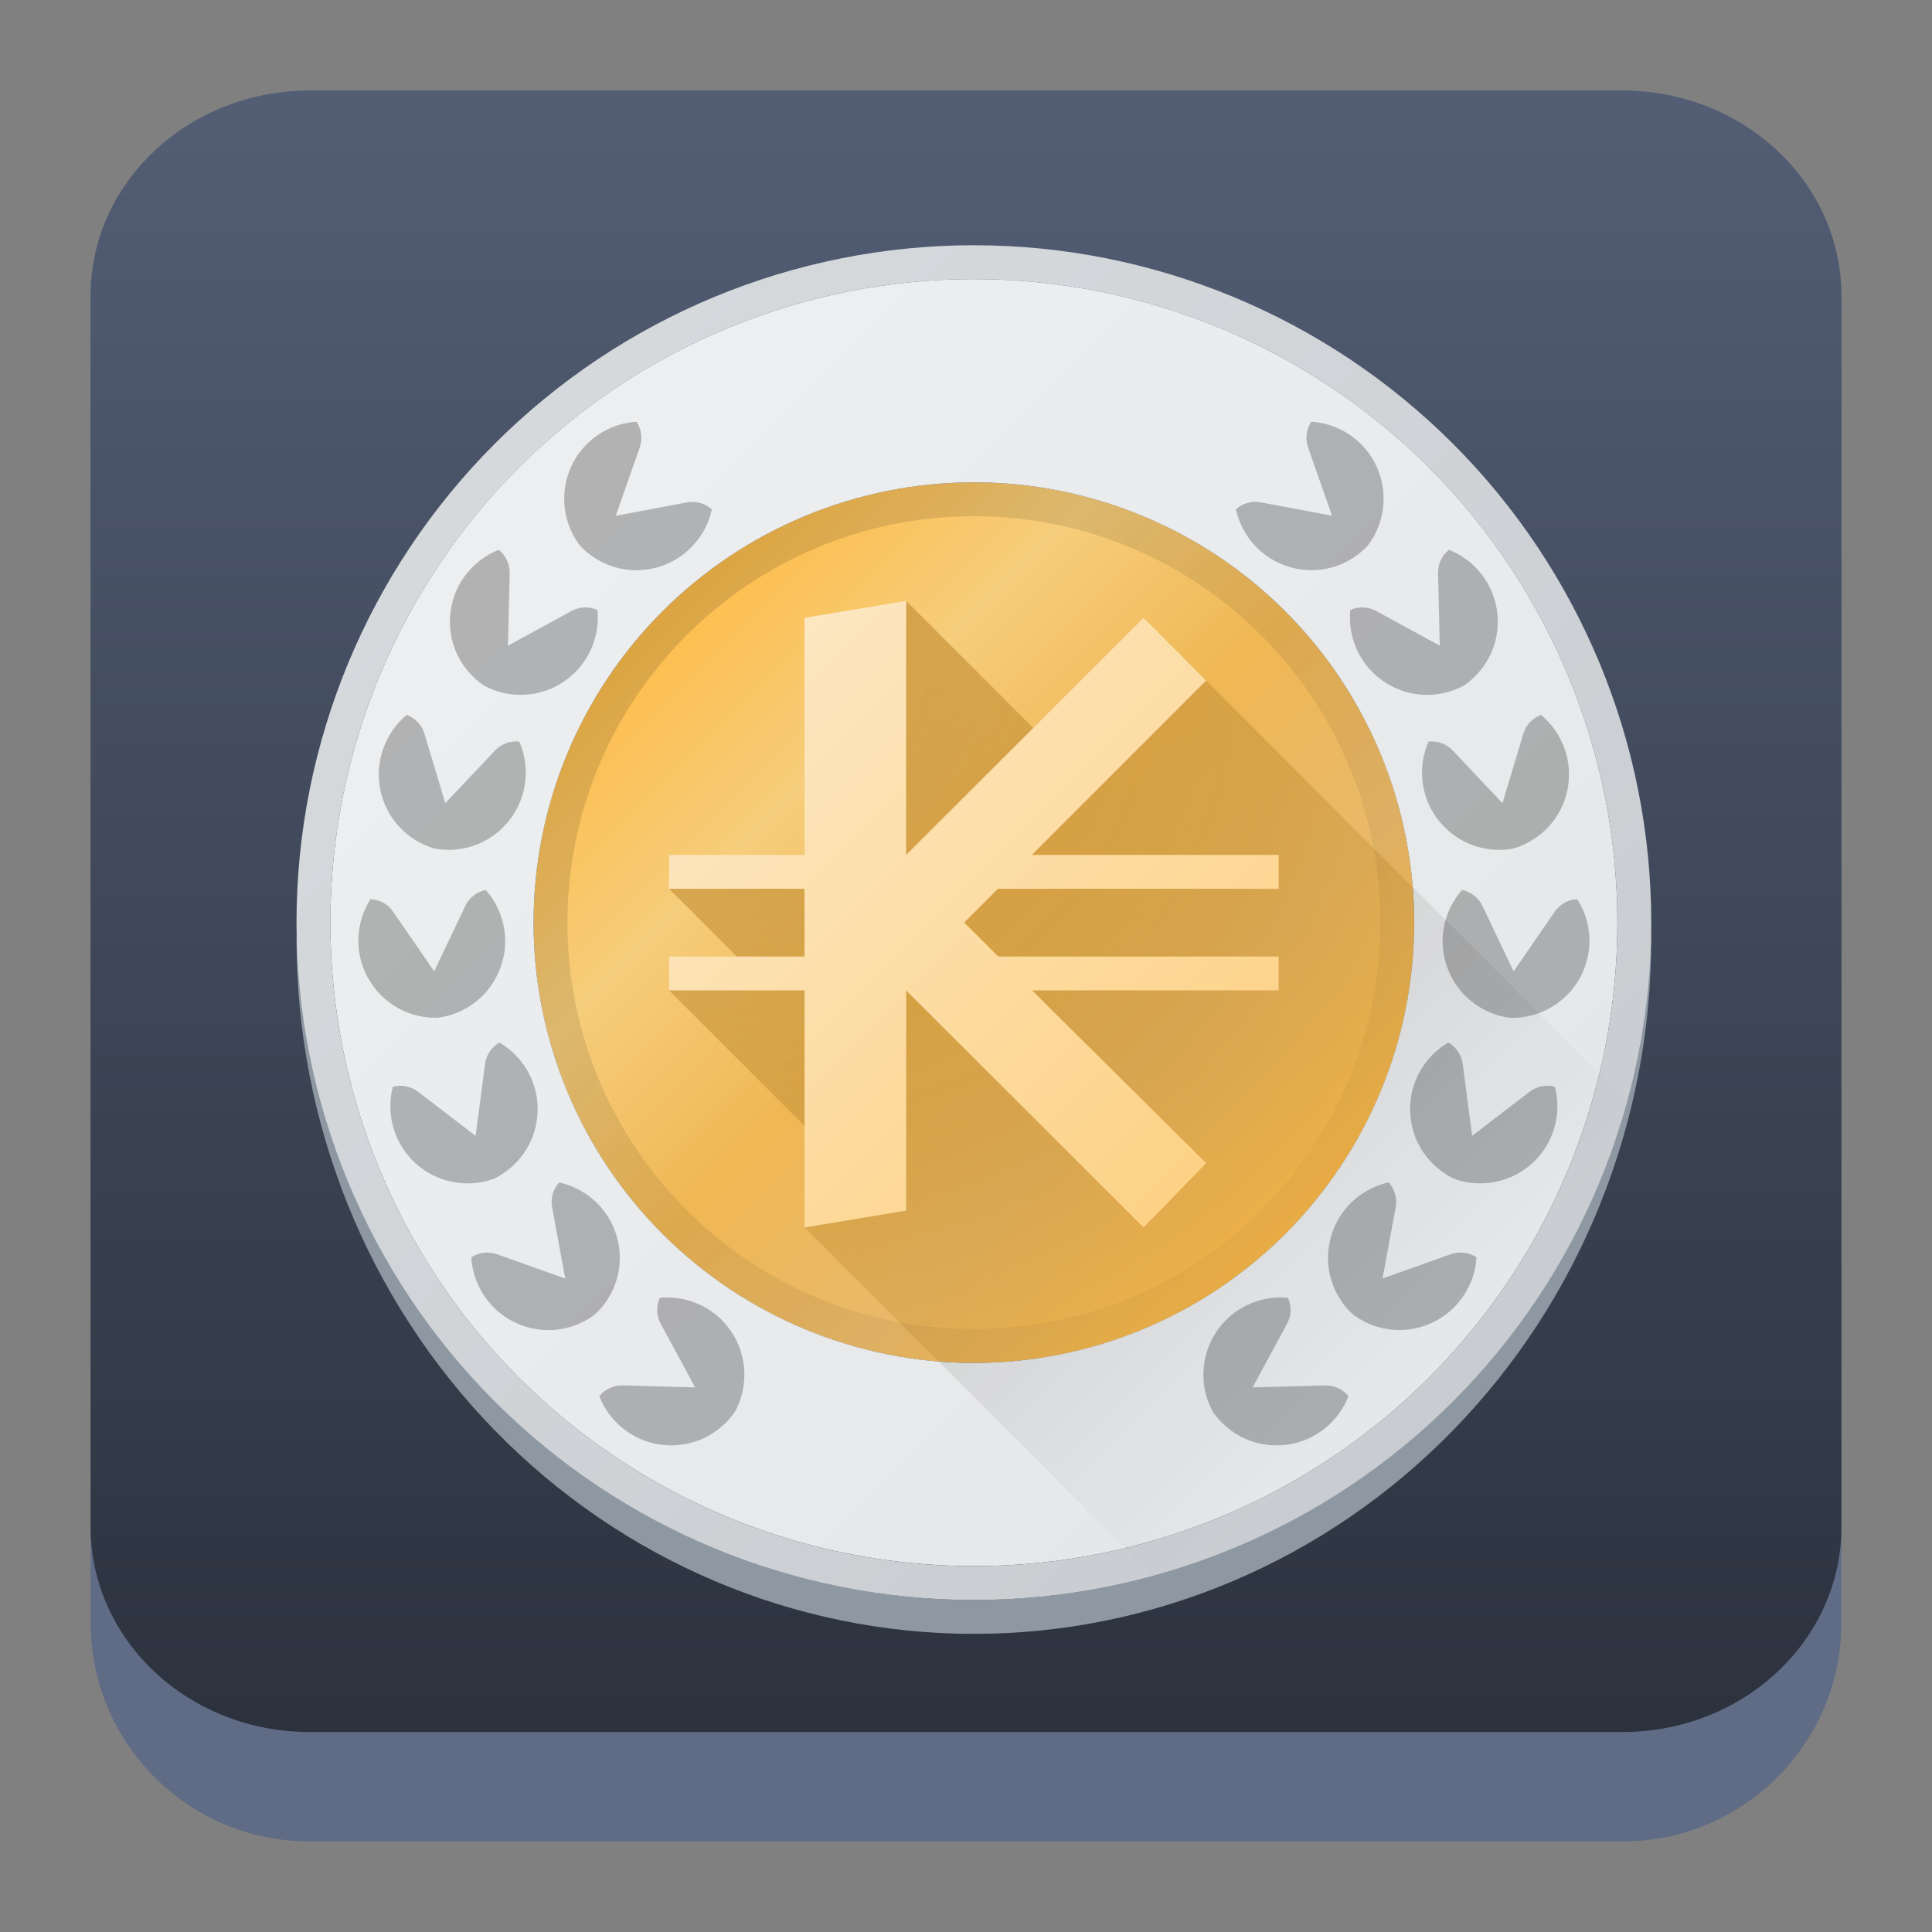 <?xml version="1.0" encoding="UTF-8" standalone="no"?>
<svg
   width="64"
   height="64"
   version="1.1"
   id="svg23117"
   sodipodi:docname="kmymoney.svg"
   inkscape:version="1.2.1 (9c6d41e410, 2022-07-14)"
   xmlns:inkscape="http://www.inkscape.org/namespaces/inkscape"
   xmlns:sodipodi="http://sodipodi.sourceforge.net/DTD/sodipodi-0.dtd"
   xmlns:xlink="http://www.w3.org/1999/xlink"
   xmlns="http://www.w3.org/2000/svg"
   xmlns:svg="http://www.w3.org/2000/svg">
  <rect width="100%" height="100%" fill="#808080" stroke="none"/>
  <sodipodi:namedview
     id="namedview23119"
     pagecolor="#ffffff"
     bordercolor="#666666"
     borderopacity="1.0"
     inkscape:showpageshadow="2"
     inkscape:pageopacity="0.0"
     inkscape:pagecheckerboard="0"
     inkscape:deskcolor="#d1d1d1"
     showgrid="true"
     inkscape:zoom="4.9166667"
     inkscape:cx="16.169491"
     inkscape:cy="24.508474"
     inkscape:window-width="1920"
     inkscape:window-height="1002"
     inkscape:window-x="0"
     inkscape:window-y="0"
     inkscape:window-maximized="1"
     inkscape:current-layer="svg23117">
    <inkscape:grid
       type="xygrid"
       id="grid1124" />
  </sodipodi:namedview>
  <defs
     id="defs23105">
    <linearGradient
       id="a"
       y1="547.634"
       y2="499.679"
       x2="388.865"
       gradientUnits="userSpaceOnUse"
       gradientTransform="translate(-453.044,-539.815)"
       x1="428.816">
      <stop
         stop-color="#2a2c2f"
         id="stop23090" />
      <stop
         offset="1"
         stop-color="#536161"
         id="stop23092" />
    </linearGradient>
    <linearGradient
       id="b"
       y1="44"
       y2="12"
       x2="14"
       gradientUnits="userSpaceOnUse"
       x1="36"
       gradientTransform="translate(-68.474,-40.015)">
      <stop
         stop-color="#536161"
         style="stop-color:#bfc9c9;stop-opacity:1"
         id="stop23095" />
      <stop
         offset="1"
         stop-color="#f4f5f5"
         style="stop-color:#fbfbfb;stop-opacity:1"
         id="stop23097" />
    </linearGradient>
    <linearGradient
       id="c"
       y1="527.014"
       x1="406.501"
       y2="539.825"
       x2="419.974"
       gradientUnits="userSpaceOnUse"
       gradientTransform="translate(-453.044,-539.815)">
      <stop
         stop-color="#292c2f"
         id="stop23100" />
      <stop
         offset="1"
         stop-opacity="0"
         id="stop23102" />
    </linearGradient>
    <linearGradient
       inkscape:collect="always"
       xlink:href="#linearGradient22063"
       id="linearGradient22065"
       x1="-14"
       y1="6"
       x2="-14"
       y2="-10"
       gradientUnits="userSpaceOnUse"
       gradientTransform="matrix(3.625,0,0,3.625,82.75,39.25)" />
    <linearGradient
       inkscape:collect="always"
       id="linearGradient22063">
      <stop
         style="stop-color:#292f3a;stop-opacity:1;"
         offset="0"
         id="stop22059" />
      <stop
         style="stop-color:#535e75;stop-opacity:1;"
         offset="1"
         id="stop22061" />
    </linearGradient>
    <linearGradient
       gradientTransform="matrix(1.418,0,0,1.418,-0.973,0.333)"
       id="b-3"
       y1="23.775"
       x1="22.54"
       y2="35.804"
       x2="35.771"
       gradientUnits="userSpaceOnUse">
      <stop
         stop-color="#292c2f"
         id="stop12" />
      <stop
         offset="1"
         stop-color="#292c2f"
         stop-opacity="0"
         id="stop14" />
    </linearGradient>
    <linearGradient
       xlink:href="#linearGradient4564"
       id="linearGradient4570"
       x1="18.653"
       y1="20.191"
       x2="7.432"
       y2="8.525"
       gradientUnits="userSpaceOnUse"
       gradientTransform="matrix(1,0,0,1.158,8,3.145)" />
    <linearGradient
       id="linearGradient4564">
      <stop
         style="stop-color:#ffa92d;stop-opacity:1;"
         offset="0"
         id="stop4566" />
      <stop
         style="stop-color:#ffc169;stop-opacity:1"
         offset="1"
         id="stop4568" />
    </linearGradient>
    <linearGradient
       xlink:href="#linearGradient4574"
       id="linearGradient4580"
       x1="28.615"
       y1="21.502"
       x2="39.94"
       y2="10.118"
       gradientUnits="userSpaceOnUse"
       gradientTransform="matrix(1,0,0,1.158,8,3.145)" />
    <linearGradient
       id="linearGradient4574">
      <stop
         style="stop-color:#bf4231;stop-opacity:1;"
         offset="0"
         id="stop4576" />
      <stop
         style="stop-color:#f58273;stop-opacity:1"
         offset="1"
         id="stop4578" />
    </linearGradient>
    <linearGradient
       xlink:href="#linearGradient4590"
       id="linearGradient4596"
       x1="33.241"
       y1="30.191"
       x2="40.393"
       y2="37.416"
       gradientUnits="userSpaceOnUse"
       gradientTransform="matrix(1,0,0,1.158,8,3.145)" />
    <linearGradient
       id="linearGradient4590">
      <stop
         id="stop4594"
         offset="0"
         style="stop-color:#54d883;stop-opacity:1" />
      <stop
         id="stop4592"
         offset="1"
         style="stop-color:#3bb566;stop-opacity:1;" />
    </linearGradient>
    <linearGradient
       xlink:href="#linearGradient4582"
       id="linearGradient4588"
       x1="19.831"
       y1="26.561"
       x2="9.69"
       y2="37.881"
       gradientUnits="userSpaceOnUse"
       gradientTransform="matrix(1,0,0,1.158,8,3.145)" />
    <linearGradient
       id="linearGradient4582">
      <stop
         id="stop4586"
         offset="0"
         style="stop-color:#7cbcec;stop-opacity:1" />
      <stop
         id="stop4584"
         offset="1"
         style="stop-color:#3b85b5;stop-opacity:1;" />
    </linearGradient>
    <linearGradient
       xlink:href="#linearGradient4626"
       id="linearGradient4632"
       x1="23.693"
       y1="21.277"
       x2="34.937"
       y2="32.522"
       gradientUnits="userSpaceOnUse"
       gradientTransform="matrix(1.1,0,0,1.1,5.6,4.535)" />
    <linearGradient
       id="linearGradient4626">
      <stop
         style="stop-color:#000000;stop-opacity:1;"
         offset="0"
         id="stop4628" />
      <stop
         style="stop-color:#000000;stop-opacity:0;"
         offset="1"
         id="stop4630" />
    </linearGradient>
    <linearGradient
       xlink:href="#linearGradient4598"
       id="linearGradient4604"
       x1="27.197"
       y1="33.475"
       x2="21.366"
       y2="14.901"
       gradientUnits="userSpaceOnUse"
       gradientTransform="matrix(1.1,0,0,1.32,5.6,-0.745)" />
    <linearGradient
       id="linearGradient4598">
      <stop
         style="stop-color:#172525;stop-opacity:1;"
         offset="0"
         id="stop4600" />
      <stop
         style="stop-color:#334545;stop-opacity:1"
         offset="1"
         id="stop4602" />
    </linearGradient>
    <linearGradient
       xlink:href="#linearGradient4656"
       id="linearGradient4662"
       x1="19.025"
       y1="15.232"
       x2="29.946"
       y2="31.765"
       gradientUnits="userSpaceOnUse"
       gradientTransform="matrix(1.1,0,0,1.1,6.7,4.535)" />
    <linearGradient
       id="linearGradient4656">
      <stop
         style="stop-color:#ffffff;stop-opacity:1;"
         offset="0"
         id="stop4658" />
      <stop
         style="stop-color:#536161;stop-opacity:1"
         offset="1"
         id="stop4660" />
    </linearGradient>
    <linearGradient
       id="linearGradient6568"
       x1="27"
       x2="27"
       y1="50"
       y2="54"
       gradientTransform="translate(-88.228,-33.961)"
       gradientUnits="userSpaceOnUse">
      <stop
         stop-color="#51595b"
         offset="0"
         id="stop191" />
      <stop
         stop-color="#777c81"
         offset="1"
         id="stop193" />
    </linearGradient>
    <linearGradient
       id="linearGradient14245"
       x1="111.561"
       x2="123.561"
       y1="45.061"
       y2="57.061"
       gradientTransform="matrix(1.99,0,0,1.99,-207.349,-47.53)"
       gradientUnits="userSpaceOnUse"
       xlink:href="#linearGradient4626" />
    <linearGradient
       id="linearGradient14247"
       x1="125.439"
       x2="133.561"
       y1="35"
       y2="35"
       gradientTransform="matrix(1.99,0,0,1.99,-227.246,-47.53)"
       gradientUnits="userSpaceOnUse">
      <stop
         stop-color="#2980b9"
         offset="0"
         id="stop202" />
    </linearGradient>
    <linearGradient
       id="linearGradient14249"
       x1="115.5"
       x2="119.5"
       y1="39"
       y2="35"
       gradientTransform="matrix(1.99,0,0,1.99,-207.349,-47.53)"
       gradientUnits="userSpaceOnUse"
       xlink:href="#linearGradient4626" />
    <linearGradient
       id="linearGradient14251"
       x1="111.561"
       x2="124.561"
       y1="45.061"
       y2="58.061"
       gradientTransform="matrix(1.99,0,0,1.99,-190.558,-39.692)"
       gradientUnits="userSpaceOnUse"
       xlink:href="#linearGradient4626" />
    <linearGradient
       id="linearGradient14253"
       x1="131"
       x2="109.439"
       y1="49"
       y2="30.939"
       gradientTransform="matrix(1.99,0,0,1.99,-207.349,-47.53)"
       gradientUnits="userSpaceOnUse">
      <stop
         stop-color="#3498db"
         offset="0"
         id="stop207" />
      <stop
         stop-color="#3daee9"
         offset="1"
         id="stop209" />
    </linearGradient>
    <linearGradient
       id="a-3"
       y1="538.8"
       y2="505.8"
       x2="0"
       gradientUnits="userSpaceOnUse"
       gradientTransform="matrix(1.455,0,0,1,-198.81,-31)">
      <stop
         stop-color="#bd8d48"
         id="stop190" />
      <stop
         offset="1"
         stop-color="#e8b971"
         id="stop192" />
    </linearGradient>
    <linearGradient
       id="b-6"
       x1="428.57"
       x2="406.57"
       gradientUnits="userSpaceOnUse"
       gradientTransform="matrix(1.455,0,0,1,-575.38,-491.8)">
      <stop
         stop-color="#e3dfd6"
         id="stop195" />
      <stop
         offset="1"
         stop-color="#f4f1e8"
         id="stop197" />
    </linearGradient>
    <linearGradient
       xlink:href="#a-3"
       id="c-7"
       y1="538.8"
       y2="506.72"
       x2="0"
       gradientUnits="userSpaceOnUse"
       gradientTransform="matrix(1.455,0,0,1.122,-575.38,-553.64)" />
    <linearGradient
       id="linearGradient532"
       y1="538.8"
       y2="505.8"
       x2="0"
       gradientUnits="userSpaceOnUse"
       gradientTransform="matrix(1.455,0,0,1,-198.81,-31)">
      <stop
         stop-color="#bd8d48"
         id="stop528" />
      <stop
         offset="1"
         stop-color="#e8b971"
         id="stop530" />
    </linearGradient>
    <linearGradient
       id="d"
       y1="531.79"
       y2="544.79"
       x2="0"
       gradientUnits="userSpaceOnUse"
       gradientTransform="matrix(0.707,-0.707,0.707,0.707,-650.01,-42.06)">
      <stop
         id="stop201" />
      <stop
         offset="1"
         stop-opacity="0"
         id="stop203" />
    </linearGradient>
    <linearGradient
       id="e"
       y1="541.51"
       x1="428.76"
       y2="528.51"
       gradientUnits="userSpaceOnUse"
       x2="430.47"
       gradientTransform="translate(-400.71,-503.793)">
      <stop
         stop-color="#ebc69a"
         id="stop206" />
      <stop
         offset="1"
         stop-color="#f4e0c8"
         id="stop208" />
    </linearGradient>
    <linearGradient
       gradientTransform="matrix(1.222,0,0,1.401,-4.916,-10.831)"
       xlink:href="#linearGradient4143"
       id="linearGradient4555"
       x1="35"
       y1="44"
       x2="35"
       y2="7"
       gradientUnits="userSpaceOnUse" />
    <linearGradient
       id="linearGradient4143">
      <stop
         id="stop1180"
         offset="0"
         style="stop-color:#197cf1;stop-opacity:1" />
      <stop
         id="stop1182"
         offset="1"
         style="stop-color:#20bcfa;stop-opacity:1" />
    </linearGradient>
    <linearGradient
       gradientUnits="userSpaceOnUse"
       y2="18"
       x2="22"
       y1="4"
       x1="8"
       id="linearGradient4884-7"
       xlink:href="#linearGradient4227"
       gradientTransform="matrix(1.373,0,0,1.373,25.058,10.903)" />
    <linearGradient
       id="linearGradient4227">
      <stop
         offset="0"
         style="stop-color:#292c2f;stop-opacity:1"
         id="stop1324" />
      <stop
         offset="1"
         style="stop-color:#000000;stop-opacity:0;"
         id="stop1326" />
    </linearGradient>
    <radialGradient
       cx="297.5"
       cy="445.8"
       r="44.725"
       fx="297.5"
       fy="445.8"
       id="radialGradient579"
       xlink:href="#linearGradient576"
       gradientUnits="userSpaceOnUse" />
    <linearGradient
       id="linearGradient576">
      <stop
         style="stop-color:#02000d;stop-opacity:0.604;"
         offset="0"
         id="stop577" />
      <stop
         style="stop-color:#970000;stop-opacity:0;"
         offset="1"
         id="stop578" />
    </linearGradient>
    <radialGradient
       cx="297.5"
       cy="445.8"
       r="44.725"
       fx="297.5"
       fy="445.8"
       id="radialGradient574"
       xlink:href="#linearGradient570"
       gradientUnits="userSpaceOnUse" />
    <linearGradient
       id="linearGradient570">
      <stop
         style="stop-color:#4c0000;stop-opacity:0.604;"
         offset="0"
         id="stop571" />
      <stop
         style="stop-color:#970000;stop-opacity:0;"
         offset="1"
         id="stop572" />
    </linearGradient>
    <linearGradient
       xlink:href="#i"
       id="n"
       y1="537.8"
       y2="539.8"
       x2="0"
       gradientUnits="userSpaceOnUse" />
    <linearGradient
       id="i"
       y1="530.8"
       x1="421.57"
       y2="507.8"
       x2="398.57"
       gradientUnits="userSpaceOnUse">
      <stop
         stop-color="#c6cdd1"
         id="stop255" />
      <stop
         offset="1"
         stop-color="#e0e5e7"
         id="stop257" />
    </linearGradient>
    <linearGradient
       xlink:href="#i"
       id="j"
       y1="531.8"
       y2="501.7"
       x2="0"
       gradientUnits="userSpaceOnUse"
       gradientTransform="matrix(0.917,0,0,1,34.05,0)" />
    <linearGradient
       id="k"
       y1="519.8"
       y2="541.01"
       x2="0"
       gradientUnits="userSpaceOnUse"
       gradientTransform="matrix(0.707,-0.707,0.707,0.707,-632.46,-58.649)">
      <stop
         id="stop261" />
      <stop
         offset="1"
         stop-opacity="0"
         id="stop263" />
    </linearGradient>
    <linearGradient
       xlink:href="#k"
       id="l"
       y1="538.8"
       x1="410.57"
       y2="541.8"
       x2="413.57"
       gradientUnits="userSpaceOnUse" />
    <linearGradient
       id="linearGradient473"
       y1="519.8"
       y2="541.01"
       x2="0"
       gradientUnits="userSpaceOnUse"
       gradientTransform="matrix(0.707,-0.707,0.707,0.707,-632.46,-58.649)">
      <stop
         id="stop469" />
      <stop
         offset="1"
         stop-opacity="0"
         id="stop471" />
    </linearGradient>
    <linearGradient
       id="g"
       y1="534.8"
       x1="405.57"
       y2="538.8"
       x2="411.57"
       gradientUnits="userSpaceOnUse"
       gradientTransform="matrix(1,0,0,0.6,0,213.91)">
      <stop
         stop-color="#18222a"
         id="stop249" />
      <stop
         offset="1"
         stop-color="#566069"
         id="stop251" />
    </linearGradient>
    <linearGradient
       id="m"
       y1="541.8"
       y2="543.8"
       x2="0"
       gradientUnits="userSpaceOnUse">
      <stop
         stop-color="#1d1e1e"
         id="stop267" />
      <stop
         offset="1"
         stop-color="#44484c"
         id="stop269" />
    </linearGradient>
    <linearGradient
       id="d-3"
       y1="508.8"
       x1="398.57"
       y2="528.8"
       x2="418.57"
       gradientUnits="userSpaceOnUse"
       gradientTransform="translate(-817.14,-1039.6)">
      <stop
         stop-color="#2f3943"
         id="stop242" />
      <stop
         offset="1"
         stop-color="#4d5662"
         id="stop244" />
    </linearGradient>
    <linearGradient
       xlink:href="#g"
       id="h"
       y1="511.73"
       x1="400.5"
       y2="528.6"
       x2="417.37"
       gradientUnits="userSpaceOnUse" />
    <linearGradient
       id="a-6"
       y1="514.63"
       x1="402.41"
       y2="527.8"
       x2="415.57"
       gradientUnits="userSpaceOnUse">
      <stop
         stop-color="#2e5d89"
         id="stop235" />
      <stop
         offset="1"
         stop-color="#1b92f4"
         id="stop237" />
    </linearGradient>
    <linearGradient
       xlink:href="#a-6"
       id="b-7"
       y1="511.72"
       x1="399.7"
       y2="526.2"
       gradientUnits="userSpaceOnUse"
       x2="414.17" />
    <linearGradient
       xlink:href="#a-6"
       id="c-5"
       y1="506.89"
       x1="395.06"
       y2="524.6"
       gradientUnits="userSpaceOnUse"
       x2="412.77" />
    <linearGradient
       xlink:href="#d-3"
       id="e-3"
       y1="28"
       y2="12"
       x2="0"
       gradientUnits="userSpaceOnUse"
       gradientTransform="translate(386.57,499.8)" />
    <linearGradient
       xlink:href="#d-3"
       id="f"
       y1="28"
       y2="12"
       x2="0"
       gradientUnits="userSpaceOnUse"
       gradientTransform="matrix(-1,0,0,1,430.57,499.8)" />
    <linearGradient
       xlink:href="#linearGradient4626"
       id="linearGradient4537"
       x1="24.725"
       y1="2.808"
       x2="35.192"
       y2="2.808"
       gradientUnits="userSpaceOnUse"
       gradientTransform="matrix(0.943,0.943,-0.943,0.943,0.067,-1.562)" />
    <linearGradient
       xlink:href="#linearGradient4626"
       id="linearGradient4539"
       x1="6.93"
       y1="20.096"
       x2="18.793"
       y2="31.959"
       gradientUnits="userSpaceOnUse"
       gradientTransform="matrix(1.333,0,0,1.333,-0.333,-1.562)" />
    <linearGradient
       xlink:href="#linearGradient4626"
       id="linearGradient4535"
       x1="26.385"
       y1="20.846"
       x2="36.944"
       y2="31.405"
       gradientUnits="userSpaceOnUse"
       gradientTransform="matrix(1.333,0,0,1.333,-0.333,-1.562)" />
    <linearGradient
       xlink:href="#linearGradient4626"
       id="linearGradient4533"
       x1="34.016"
       y1="17.852"
       x2="42.073"
       y2="25.909"
       gradientUnits="userSpaceOnUse"
       gradientTransform="matrix(1.333,0,0,1.333,0.067,-1.562)" />
    <linearGradient
       id="linearGradient3886">
      <stop
         style="stop-color:#f9f9f9;stop-opacity:1;"
         offset="0"
         id="stop288" />
      <stop
         style="stop-color:#afafaf;stop-opacity:1;"
         offset="1"
         id="stop290" />
    </linearGradient>
    <linearGradient
       xlink:href="#linearGradient4626"
       id="linearGradient4555-3"
       x1="20.091"
       y1="24.244"
       x2="27.512"
       y2="31.664"
       gradientUnits="userSpaceOnUse"
       gradientTransform="matrix(1.333,0,0,1.333,-0.333,-1.562)" />
    <linearGradient
       id="a-36"
       y1="44"
       y2="4"
       gradientUnits="userSpaceOnUse"
       x2="0"
       gradientTransform="matrix(-1,0,0,1,432.57,499.8)">
      <stop
         stop-color="#197cf1"
         id="stop270" />
      <stop
         offset="1"
         stop-color="#20bcfa"
         id="stop272" />
    </linearGradient>
    <linearGradient
       xlink:href="#b-5"
       id="d-7"
       y1="655.51"
       y2="662.24"
       x2="0"
       gradientUnits="userSpaceOnUse"
       gradientTransform="translate(10.04,-11.147)" />
    <linearGradient
       id="b-5"
       y1="655.51"
       y2="662.24"
       x2="0"
       gradientUnits="userSpaceOnUse"
       gradientTransform="translate(3.346,-3.716)">
      <stop
         stop-color="#172525"
         id="stop275" />
      <stop
         offset="1"
         stop-color="#172525"
         stop-opacity="0"
         id="stop277" />
    </linearGradient>
    <linearGradient
       xlink:href="#b-5"
       id="c-3"
       y1="655.51"
       y2="662.24"
       x2="0"
       gradientUnits="userSpaceOnUse"
       gradientTransform="translate(6.02,-6.688)" />
    <linearGradient
       id="linearGradient606"
       y1="655.51"
       y2="662.24"
       x2="0"
       gradientUnits="userSpaceOnUse"
       gradientTransform="translate(3.346,-3.716)">
      <stop
         stop-color="#172525"
         id="stop602" />
      <stop
         offset="1"
         stop-color="#172525"
         stop-opacity="0"
         id="stop604" />
    </linearGradient>
    <linearGradient
       id="linearGradient612"
       y1="655.51"
       y2="662.24"
       x2="0"
       gradientUnits="userSpaceOnUse"
       gradientTransform="translate(3.346,-3.716)">
      <stop
         stop-color="#172525"
         id="stop608" />
      <stop
         offset="1"
         stop-color="#172525"
         stop-opacity="0"
         id="stop610" />
    </linearGradient>
    <linearGradient
       xlink:href="#b-5"
       id="e-5"
       y1="655.51"
       y2="662.24"
       x2="0"
       gradientUnits="userSpaceOnUse"
       gradientTransform="translate(0.669,-0.743)" />
    <linearGradient
       id="linearGradient619"
       y1="655.51"
       y2="662.24"
       x2="0"
       gradientUnits="userSpaceOnUse"
       gradientTransform="translate(3.346,-3.716)">
      <stop
         stop-color="#172525"
         id="stop615" />
      <stop
         offset="1"
         stop-color="#172525"
         stop-opacity="0"
         id="stop617" />
    </linearGradient>
    <linearGradient
       xlink:href="#linearGradient4235"
       id="linearGradient4241"
       x1="6"
       y1="20.242"
       x2="21"
       y2="24"
       gradientUnits="userSpaceOnUse"
       gradientTransform="matrix(1.179,0,0,1.179,4.205,2.674)" />
    <linearGradient
       id="linearGradient4235">
      <stop
         style="stop-color:#abdaf9;stop-opacity:1"
         offset="0"
         id="stop318" />
      <stop
         style="stop-color:#7cbcec;stop-opacity:1"
         offset="1"
         id="stop320" />
    </linearGradient>
    <linearGradient
       xlink:href="#linearGradient4216"
       id="linearGradient4222"
       x1="24.358"
       y1="-2.839"
       x2="22.09"
       y2="3.458"
       gradientUnits="userSpaceOnUse"
       gradientTransform="matrix(1.827,0,0,-1.407,-10.839,12.16)" />
    <linearGradient
       id="linearGradient4216">
      <stop
         style="stop-color:#c42c2c;stop-opacity:1"
         offset="0"
         id="stop328" />
      <stop
         style="stop-color:#f36856;stop-opacity:1"
         offset="1"
         id="stop330" />
    </linearGradient>
    <linearGradient
       xlink:href="#linearGradient4224"
       id="linearGradient4230"
       x1="38"
       y1="33"
       x2="35"
       y2="15"
       gradientUnits="userSpaceOnUse"
       gradientTransform="matrix(1.179,0,0,1.179,3.026,2.674)" />
    <linearGradient
       id="linearGradient4224">
      <stop
         style="stop-color:#375a7d;stop-opacity:1"
         offset="0"
         id="stop323" />
      <stop
         style="stop-color:#54a3d8;stop-opacity:1"
         offset="1"
         id="stop325" />
    </linearGradient>
    <linearGradient
       id="b-36"
       x1="-44.39"
       x2="-14.394"
       gradientUnits="userSpaceOnUse"
       gradientTransform="translate(58.788,33.941)">
      <stop
         stop-color="#b0b8b8"
         id="stop295" />
      <stop
         offset="1"
         stop-color="#eff1f1"
         id="stop297" />
    </linearGradient>
    <linearGradient
       xlink:href="#b-36"
       id="f-7"
       y1="15.778"
       x1="3.242"
       y2="37"
       x2="40"
       gradientUnits="userSpaceOnUse"
       gradientTransform="matrix(-1.065,-0.285,0.285,-1.065,50.792,63.676)" />
    <linearGradient
       id="linearGradient863"
       x1="-44.39"
       x2="-14.394"
       gradientUnits="userSpaceOnUse"
       gradientTransform="translate(58.788,33.941)">
      <stop
         stop-color="#b0b8b8"
         id="stop859" />
      <stop
         offset="1"
         stop-color="#eff1f1"
         id="stop861" />
    </linearGradient>
    <linearGradient
       id="e-53"
       y1="23"
       x1="24"
       y2="39"
       x2="40"
       gradientUnits="userSpaceOnUse"
       gradientTransform="matrix(1.103,0,0,1.103,5.62,4.811)">
      <stop
         stop-color="#292c2f"
         id="stop310" />
      <stop
         offset="1"
         stop-opacity="0"
         id="stop312" />
    </linearGradient>
    <linearGradient
       id="a-5"
       y1="13.444"
       x1="17.03"
       y2="29.398"
       x2="34.764"
       gradientUnits="userSpaceOnUse"
       gradientTransform="matrix(1.103,0,0,1.103,-65.539,-48.365)">
      <stop
         stop-color="#375a7d"
         id="stop290-6" />
      <stop
         offset="1"
         stop-color="#377d50"
         id="stop292" />
    </linearGradient>
    <linearGradient
       id="c-2"
       y1="-25.453"
       x1="-42.779"
       y2="-11.201"
       x2="-18.1"
       gradientUnits="userSpaceOnUse"
       gradientTransform="matrix(1.103,0,0,1.103,-6.674,-3.193)">
      <stop
         stop-color="#338173"
         id="stop300" />
      <stop
         offset="1"
         stop-color="#54d883"
         id="stop302" />
    </linearGradient>
    <linearGradient
       id="d-9"
       x1="13.864"
       x2="27.05"
       gradientUnits="userSpaceOnUse"
       gradientTransform="matrix(1.103,0,0,1.103,5.62,4.811)">
      <stop
         stop-color="#7ceca4"
         id="stop305" />
      <stop
         offset="1"
         stop-color="#e5fbf7"
         id="stop307" />
    </linearGradient>
    <linearGradient
       id="b-367"
       y1="520.8"
       x1="402.57"
       y2="536.8"
       x2="418.57"
       gradientUnits="userSpaceOnUse"
       gradientTransform="matrix(1.333,0,0,1.333,-511.893,-665.2)">
      <stop
         stop-color="#292c2f"
         id="stop318-5" />
      <stop
         offset="1"
         stop-opacity="0"
         id="stop320-3" />
    </linearGradient>
    <linearGradient
       id="c-6"
       y1="13"
       y2="33"
       x2="0"
       gradientUnits="userSpaceOnUse"
       gradientTransform="matrix(1,0,0,-1,384.57,547.8)">
      <stop
         stop-color="#197cf1"
         id="stop323-2" />
      <stop
         offset="1"
         stop-color="#20bcfa"
         id="stop325-9" />
    </linearGradient>
    <linearGradient
       xlink:href="#c-6"
       id="d-1"
       y1="14"
       y2="33"
       x2="0"
       gradientUnits="userSpaceOnUse"
       gradientTransform="matrix(1,0,0,-1,384.57,543.8)" />
    <linearGradient
       id="linearGradient596"
       y1="13"
       y2="33"
       x2="0"
       gradientUnits="userSpaceOnUse"
       gradientTransform="matrix(1,0,0,-1,384.57,547.8)">
      <stop
         stop-color="#197cf1"
         id="stop592" />
      <stop
         offset="1"
         stop-color="#20bcfa"
         id="stop594" />
    </linearGradient>
    <linearGradient
       id="b-3675"
       gradientUnits="userSpaceOnUse"
       x1="7.408"
       x2="11.642"
       xlink:href="#linearGradient4626"
       y1="4.762"
       y2="8.996"
       gradientTransform="matrix(4.751,0,0,4.751,2.628,2.129)" />
    <linearGradient
       id="c-62"
       gradientUnits="userSpaceOnUse"
       x1="5.292"
       x2="8.731"
       xlink:href="#linearGradient4626"
       y1="5.027"
       y2="8.467"
       gradientTransform="matrix(4.751,0,0,4.751,2.628,2.129)" />
    <linearGradient
       id="a-367"
       y1="543.8"
       y2="503.8"
       x2="0"
       gradientUnits="userSpaceOnUse"
       gradientTransform="matrix(1.125,0,0,0.925,-510.64,-459.015)">
      <stop
         stop-color="#bd8d48"
         id="stop324" />
      <stop
         offset="1"
         stop-color="#e8b971"
         id="stop326" />
    </linearGradient>
    <linearGradient
       id="c-53"
       y1="542.8"
       y2="504.8"
       x2="0"
       gradientUnits="userSpaceOnUse"
       gradientTransform="matrix(1,0,0,0.921,-459.57,-456.948)">
      <stop
         stop-color="#977a5c"
         id="stop334" />
      <stop
         offset="1"
         stop-color="#9d8062"
         id="stop336" />
    </linearGradient>
    <linearGradient
       id="b-56"
       y1="541.8"
       y2="505.8"
       x2="0"
       gradientUnits="userSpaceOnUse"
       gradientTransform="matrix(1.1,0,0,1.008,-417.127,-492.615)">
      <stop
         stop-color="#f2f2f2"
         id="stop329" />
      <stop
         offset="1"
         stop-color="#ffffff"
         id="stop331" />
    </linearGradient>
    <linearGradient
       id="d-2"
       y1="504.8"
       x1="391.57"
       y2="531.8"
       x2="418.57"
       gradientUnits="userSpaceOnUse"
       gradientTransform="matrix(1.248,0,0,1.296,-476.433,-647.909)">
      <stop
         stop-color="#383e51"
         id="stop339" />
      <stop
         offset="1"
         stop-color="#655c6f"
         stop-opacity="0"
         id="stop341" />
    </linearGradient>
    <linearGradient
       id="linearGradient3286">
      <stop
         style="stop-color:#600b01;stop-opacity:1;"
         offset="0"
         id="stop3288" />
      <stop
         id="stop3296"
         offset="0.057"
         style="stop-color:#9f1701;stop-opacity:1;" />
      <stop
         style="stop-color:#6d0d00;stop-opacity:1;"
         offset="0.432"
         id="stop3298" />
      <stop
         id="stop3294"
         offset="0.5"
         style="stop-color:#9f1701;stop-opacity:1;" />
      <stop
         style="stop-color:#6d0d00;stop-opacity:1;"
         offset="0.614"
         id="stop3300" />
      <stop
         id="stop3302"
         offset="0.949"
         style="stop-color:#540800;stop-opacity:1;" />
      <stop
         style="stop-color:#3b0300;stop-opacity:1"
         offset="1"
         id="stop3290" />
    </linearGradient>
    <linearGradient
       id="linearGradient3331">
      <stop
         style="stop-color:#ffebf2;stop-opacity:1;"
         offset="0"
         id="stop3333" />
      <stop
         style="stop-color:#fe005d;stop-opacity:0;"
         offset="1"
         id="stop3335" />
    </linearGradient>
    <linearGradient
       id="g-3"
       y1="13"
       x1="13"
       y2="39"
       x2="38"
       gradientUnits="userSpaceOnUse"
       gradientTransform="matrix(1.314,0,0,1.314,0.029,-0.686)">
      <stop
         stop-color="#292c2f"
         id="stop425" />
      <stop
         offset="1"
         stop-opacity="0"
         id="stop427" />
    </linearGradient>
    <linearGradient
       id="e-6"
       y1="543.8"
       y2="503.8"
       x2="0"
       gradientUnits="userSpaceOnUse">
      <stop
         stop-color="#2f3943"
         id="stop419" />
      <stop
         offset="1"
         stop-color="#808c9b"
         id="stop421" />
    </linearGradient>
    <linearGradient
       xlink:href="#e-6"
       id="f-75"
       y1="499.8"
       y2="547.8"
       gradientUnits="userSpaceOnUse"
       x2="0"
       gradientTransform="matrix(1.314,0,0,1.314,-505.406,-657.565)" />
    <linearGradient
       id="linearGradient718"
       y1="543.8"
       y2="503.8"
       x2="0"
       gradientUnits="userSpaceOnUse">
      <stop
         stop-color="#2f3943"
         id="stop714" />
      <stop
         offset="1"
         stop-color="#808c9b"
         id="stop716" />
    </linearGradient>
    <linearGradient
       id="b-35"
       y1="540.8"
       y2="536.8"
       gradientUnits="userSpaceOnUse"
       x2="0">
      <stop
         stop-color="#2f3943"
         id="stop408" />
      <stop
         offset="1"
         stop-color="#4d5662"
         id="stop410" />
    </linearGradient>
    <linearGradient
       id="c-629"
       y1="537.8"
       y2="538.8"
       x2="0"
       gradientUnits="userSpaceOnUse">
      <stop
         stop-color="#197cf1"
         id="stop413" />
      <stop
         offset="1"
         stop-color="#21c9fb"
         id="stop415" />
    </linearGradient>
    <linearGradient
       id="linearGradient733"
       y1="540.8"
       y2="536.8"
       gradientUnits="userSpaceOnUse"
       x2="0">
      <stop
         stop-color="#2f3943"
         id="stop729" />
      <stop
         offset="1"
         stop-color="#4d5662"
         id="stop731" />
    </linearGradient>
    <linearGradient
       xlink:href="#c-629"
       id="d-12"
       y1="539.8"
       y2="538.8"
       gradientUnits="userSpaceOnUse"
       x2="0"
       gradientTransform="matrix(1.314,0,0,1.314,-505.406,-760.023)" />
    <linearGradient
       id="linearGradient740"
       y1="537.8"
       y2="538.8"
       x2="0"
       gradientUnits="userSpaceOnUse">
      <stop
         stop-color="#197cf1"
         id="stop736" />
      <stop
         offset="1"
         stop-color="#21c9fb"
         id="stop738" />
    </linearGradient>
    <linearGradient
       id="a-3675"
       gradientUnits="userSpaceOnUse"
       x1="41"
       x2="23"
       y1="58"
       y2="6"
       gradientTransform="matrix(0.885,0,0,0.885,4.346,3.992)">
      <stop
         offset="0"
         stop-color="#848f9a"
         id="stop375" />
      <stop
         offset=".333"
         stop-color="#bdc2c7"
         id="stop377" />
      <stop
         offset="1"
         stop-color="#f6f6f6"
         id="stop379" />
    </linearGradient>
    <linearGradient
       id="d-35"
       gradientUnits="userSpaceOnUse"
       x1="32"
       x2="32"
       y1="6"
       y2="28"
       gradientTransform="matrix(0.885,0,0,0.885,4.346,3.992)">
      <stop
         offset="0"
         stop-color="#68737e"
         id="stop394" />
      <stop
         offset="1"
         stop-color="#7a8692"
         id="stop396" />
    </linearGradient>
    <linearGradient
       id="c-6291"
       gradientTransform="matrix(-0.885,0,0,0.885,-17.769,3.992)"
       gradientUnits="userSpaceOnUse"
       x1="-60"
       x2="-54"
       y1="22"
       y2="12">
      <stop
         offset="0"
         stop-color="#8e98a2"
         id="stop389" />
      <stop
         offset="1"
         stop-color="#6c7884"
         id="stop391" />
    </linearGradient>
    <linearGradient
       id="e-2"
       gradientTransform="matrix(-1,0,0,1,-25,0)"
       gradientUnits="userSpaceOnUse"
       x1="-55"
       x2="-55"
       y1="22"
       y2="12">
      <stop
         offset="0"
         stop-color="#232629"
         id="stop399" />
      <stop
         offset=".333"
         stop-color="#373d43"
         id="stop401" />
      <stop
         offset=".667"
         stop-color="#565f68"
         id="stop403" />
      <stop
         offset="1"
         stop-color="#474e55"
         id="stop405" />
    </linearGradient>
    <linearGradient
       id="b-70"
       gradientTransform="matrix(-1,0,0,1,-25,0)"
       gradientUnits="userSpaceOnUse"
       x1="-55"
       x2="-55"
       y1="12"
       y2="22">
      <stop
         offset="0"
         stop-color="#54b5e8"
         id="stop382" />
      <stop
         offset=".333"
         stop-color="#8fd9ff"
         id="stop384" />
      <stop
         offset="1"
         stop-color="#369acf"
         id="stop386" />
    </linearGradient>
    <linearGradient
       id="f-9"
       gradientUnits="userSpaceOnUse"
       x1="21.006"
       x2="21"
       y1="21.006"
       y2="58">
      <stop
         offset="0"
         stop-color="#565f68"
         id="stop408-3" />
      <stop
         offset=".595"
         stop-color="#68737e"
         id="stop410-6" />
      <stop
         offset="1"
         stop-color="#424950"
         id="stop412" />
    </linearGradient>
    <linearGradient
       id="c-36"
       x1="14.9"
       x2="33.1"
       y1="14.9"
       y2="33.1"
       gradientUnits="userSpaceOnUse"
       gradientTransform="matrix(1.122,0,0,1.122,5.334,3.636)">
      <stop
         id="stop8"
         stop-color="#fdbd4c"
         offset="0" />
      <stop
         id="stop10"
         stop-color="#f6cd7b"
         offset=".25" />
      <stop
         id="stop12-7"
         stop-color="#f0b754"
         offset=".5" />
      <stop
         id="stop14-5"
         stop-color="#e9b969"
         offset=".75" />
      <stop
         id="stop16"
         stop-color="#fdbc4b"
         offset="1" />
    </linearGradient>
    <linearGradient
       id="linearGradient887"
       x1="5"
       x2="43"
       y1="5"
       y2="43"
       gradientUnits="userSpaceOnUse"
       gradientTransform="matrix(1.122,0,0,1.122,5.334,3.636)">
      <stop
         id="stop19"
         stop-color="#eff0f1"
         offset="0" />
      <stop
         id="stop21"
         stop-color="#e3e5e7"
         offset="1" />
    </linearGradient>
    <radialGradient
       id="e-35"
       cx="0"
       cy="0"
       r="1"
       gradientTransform="matrix(22.439,22.439,-22.439,22.439,26.651,22.71)"
       gradientUnits="userSpaceOnUse">
      <stop
         id="stop24"
         stop-color="#c9963c"
         stop-opacity=".8"
         offset="0" />
      <stop
         id="stop26"
         stop-color="#c9963c"
         stop-opacity=".6"
         offset=".499" />
      <stop
         id="stop28"
         stop-color="#ca973c"
         stop-opacity="0"
         offset="1" />
    </radialGradient>
    <linearGradient
       id="a-62"
       x1="15"
       x2="33"
       y1="15"
       y2="33"
       gradientUnits="userSpaceOnUse"
       gradientTransform="matrix(1.122,0,0,1.122,5.334,3.636)">
      <stop
         id="stop894"
         stop-color="#fceaca"
         offset="0" />
      <stop
         id="stop896"
         stop-color="#fdcf7e"
         offset="1" />
    </linearGradient>
    <linearGradient
       id="f-91"
       x1="11"
       x2="37"
       y1="11"
       y2="37"
       gradientUnits="userSpaceOnUse"
       gradientTransform="matrix(1.122,0,0,1.122,5.334,3.636)">
      <stop
         id="stop31"
         offset="0" />
      <stop
         id="stop33"
         stop-opacity=".05"
         offset="1" />
    </linearGradient>
    <linearGradient
       id="g-2"
       x1="10"
       x2="38"
       y1="10"
       y2="38"
       gradientUnits="userSpaceOnUse"
       gradientTransform="matrix(1.122,0,0,1.122,5.334,3.636)">
      <stop
         id="stop36"
         stop-color="#d6d9dc"
         offset="0" />
      <stop
         id="stop38"
         stop-color="#c9cdd1"
         offset="1" />
    </linearGradient>
    <linearGradient
       id="b-709"
       x1="23"
       x2="36.831"
       y1="23"
       y2="36.831"
       gradientUnits="userSpaceOnUse"
       gradientTransform="matrix(1.122,0,0,1.122,5.334,3.636)">
      <stop
         id="stop3"
         offset="0" />
      <stop
         id="stop5"
         stop-opacity="0"
         offset="1" />
    </linearGradient>
  </defs>
  <path
     d="M 3,10.25 C 3,6.246 6.246,3 10.25,3 h 43.5 c 4.004,0 7.25,3.246 7.25,7.25 v 43.5 c 0,4.004 -3.246,7.25 -7.25,7.25 H 10.25 C 6.246,61 3,57.754 3,53.75 Z"
     id="path736"
     style="fill:#606c86;fill-opacity:1;stroke-width:3.625" />
  <path
     d="M 3,9.797 C 3,6.043 6.246,3 10.25,3 h 43.5 c 4.004,0 7.25,3.043 7.25,6.797 v 40.781 c 0,3.754 -3.246,6.797 -7.25,6.797 H 10.25 C 6.246,57.375 3,54.332 3,50.578 Z"
     id="path738"
     style="fill:url(#linearGradient22065);fill-opacity:1;stroke-width:3.625" />
  <path
     id="path52"
     d="m 54.687,30.701 c -0.036,5.925 -2.415,11.595 -6.616,15.773 -4.201,4.178 -9.885,6.525 -15.81,6.528 C 26.362,52.996 20.703,50.667 16.508,46.519 12.313,42.371 9.921,36.738 9.848,30.839 c -0.009,0.095 -0.018,0.19 -0.026,0.285 0,6.1 2.364,11.95 6.572,16.263 4.208,4.313 9.916,6.737 15.867,6.737 5.951,0 11.659,-2.423 15.867,-6.737 4.208,-4.313 6.572,-10.164 6.572,-16.263 -0.003,-0.141 -0.007,-0.282 -0.013,-0.423 z"
     clip-rule="evenodd"
     fill="#8e98a2"
     fill-rule="evenodd"
     style="stroke-width:1.122" />
  <path
     id="path54"
     d="m 32.261,45.149 c 8.055,0 14.585,-6.53 14.585,-14.585 0,-8.055 -6.53,-14.585 -14.585,-14.585 -8.055,0 -14.585,6.53 -14.585,14.585 0,8.055 6.53,14.585 14.585,14.585 z"

     style="fill:url(#c-36);stroke-width:1.122" />
  <path
     id="path56"
     d="m 32.261,9.246 c -5.652,0 -11.077,2.246 -15.074,6.243 -3.997,3.997 -6.243,9.422 -6.243,15.074 0,5.652 2.246,11.077 6.243,15.074 3.997,3.997 9.422,6.243 15.074,6.243 5.652,0 11.077,-2.246 15.074,-6.243 3.997,-3.997 6.243,-9.422 6.243,-15.074 0,-5.652 -2.246,-11.077 -6.243,-15.074 C 43.338,11.492 37.913,9.246 32.261,9.246 Z m 0,6.732 c 3.87,0 7.578,1.537 10.314,4.273 2.736,2.736 4.271,6.443 4.271,10.312 0,3.87 -1.537,7.576 -4.273,10.312 -2.736,2.736 -6.443,4.273 -10.312,4.273 -3.87,0 -7.576,-1.537 -10.312,-4.273 -2.736,-2.736 -4.273,-6.443 -4.273,-10.312 0,-3.87 1.535,-7.576 4.271,-10.312 2.736,-2.736 6.445,-4.273 10.314,-4.273 z"
     color="#000000"
     color-rendering="auto"
     dominant-baseline="auto"

     image-rendering="auto"
     shape-rendering="auto"
     solid-color="#000000"
     style="font-variant-ligatures:normal;font-variant-position:normal;font-variant-caps:normal;font-variant-numeric:normal;font-variant-alternates:normal;font-feature-settings:normal;text-indent:0;text-decoration-line:none;text-decoration-style:solid;text-decoration-color:#000000;text-transform:none;text-orientation:mixed;white-space:normal;shape-padding:0;isolation:auto;mix-blend-mode:normal;fill:url(#linearGradient887);stroke-width:1.122" />
  <path
     id="path58"
     d="m 30.017,19.905 -1.122,8.415 -6.732,1.122 2.244,2.244 -2.244,1.122 4.488,4.488 v 3.366 l 4.44,4.44 c 0.389,0.032 0.78,0.048 1.17,0.048 h 0.121 c 8.008,-0.066 14.465,-6.577 14.465,-14.585 1.53e-4,-0.04 1.53e-4,-0.08 0,-0.121 -0.003,-0.35 -0.018,-0.699 -0.046,-1.047 l -7.633,-7.646 -2.98,4.326 z"

     style="fill:url(#e-35);stroke-width:1.122" />
  <path
     id="path60"
     d="m 30.017,19.905 -3.366,0.561 v 7.854 h -4.488 v 1.122 h 4.488 v 2.244 h -4.488 v 1.122 h 4.488 v 7.854 l 3.366,-0.561 v -7.293 l 7.865,7.854 2.075,-2.132 -5.071,-5.027 -0.695,-0.695 h 8.167 v -1.122 h -9.289 l -1.129,-1.126 1.118,-1.118 h 9.3 v -1.122 h -8.178 l 5.776,-5.778 -2.075,-2.075 -7.865,7.854 z"

     style="fill:url(#a-62);stroke-width:1.122" />
  <path
     id="path62"
     d="m 21.088,13.971 c -0.664,0.041 -1.289,0.34 -1.736,0.833 -0.223,0.245 -0.403,0.54 -0.519,0.872 -0.117,0.333 -0.159,0.673 -0.138,1.004 0.022,0.358 0.118,0.705 0.28,1.019 0.071,0.138 0.156,0.269 0.252,0.392 0.107,0.113 0.225,0.215 0.351,0.307 0.285,0.208 0.612,0.358 0.962,0.434 0.324,0.07 0.668,0.078 1.015,0.013 0.346,-0.065 0.664,-0.198 0.94,-0.381 0.554,-0.368 0.946,-0.941 1.087,-1.591 -0.217,-0.194 -0.52,-0.288 -0.828,-0.23 l -2.356,0.443 0.793,-2.261 c 0.104,-0.296 0.056,-0.608 -0.103,-0.852 z m 22.347,0 c -0.159,0.244 -0.207,0.556 -0.103,0.852 l 0.793,2.261 -2.356,-0.443 c -0.309,-0.058 -0.611,0.036 -0.828,0.23 0.141,0.65 0.533,1.223 1.087,1.591 0.276,0.183 0.594,0.316 0.94,0.381 0.346,0.065 0.691,0.057 1.015,-0.013 0.35,-0.076 0.677,-0.226 0.962,-0.434 0.126,-0.091 0.243,-0.194 0.351,-0.307 0.096,-0.123 0.181,-0.254 0.252,-0.392 0.162,-0.314 0.258,-0.661 0.28,-1.019 0.021,-0.331 -0.021,-0.671 -0.138,-1.004 -0.117,-0.333 -0.297,-0.627 -0.519,-0.872 -0.447,-0.492 -1.072,-0.791 -1.736,-0.833 z M 16.523,18.213 c -0.618,0.244 -1.12,0.722 -1.394,1.328 -0.136,0.302 -0.215,0.638 -0.224,0.99 -0.008,0.352 0.054,0.689 0.175,0.997 0.132,0.333 0.332,0.633 0.583,0.881 0.111,0.109 0.233,0.21 0.362,0.298 0.137,0.074 0.28,0.136 0.427,0.184 0.336,0.11 0.693,0.15 1.05,0.114 0.33,-0.033 0.659,-0.131 0.969,-0.3 0.309,-0.169 0.569,-0.393 0.776,-0.653 0.414,-0.521 0.61,-1.186 0.543,-1.847 -0.267,-0.118 -0.583,-0.115 -0.859,0.035 l -2.104,1.148 0.057,-2.395 c 0.007,-0.314 -0.135,-0.597 -0.362,-0.78 z m 31.476,0 c -0.227,0.183 -0.369,0.466 -0.362,0.78 l 0.057,2.395 -2.104,-1.148 c -0.276,-0.15 -0.592,-0.153 -0.859,-0.035 -0.066,0.662 0.13,1.327 0.543,1.847 0.206,0.26 0.466,0.484 0.776,0.653 0.309,0.169 0.639,0.267 0.969,0.3 0.357,0.036 0.714,-0.004 1.05,-0.114 0.148,-0.048 0.292,-0.11 0.429,-0.184 0.129,-0.088 0.249,-0.189 0.359,-0.298 0.251,-0.248 0.451,-0.548 0.583,-0.881 0.122,-0.308 0.184,-0.645 0.175,-0.997 -0.008,-0.352 -0.087,-0.688 -0.224,-0.99 -0.273,-0.606 -0.775,-1.084 -1.394,-1.328 z m -34.522,5.47 c -0.513,0.423 -0.841,1.033 -0.914,1.694 -0.036,0.33 -0.009,0.672 0.092,1.01 0.101,0.338 0.267,0.638 0.478,0.894 0.228,0.276 0.511,0.499 0.826,0.657 0.139,0.07 0.284,0.127 0.434,0.171 0.153,0.028 0.309,0.044 0.465,0.044 0.353,3.36e-4 0.704,-0.073 1.032,-0.217 0.304,-0.134 0.586,-0.329 0.828,-0.585 0.242,-0.256 0.421,-0.551 0.537,-0.861 0.232,-0.623 0.213,-1.315 -0.055,-1.924 -0.29,-0.03 -0.591,0.072 -0.806,0.3 l -1.643,1.74 -0.688,-2.294 c -0.09,-0.301 -0.313,-0.525 -0.585,-0.629 z m 37.568,0 c -0.272,0.104 -0.495,0.328 -0.585,0.629 l -0.688,2.294 -1.643,-1.74 c -0.216,-0.228 -0.516,-0.33 -0.806,-0.3 -0.268,0.609 -0.287,1.301 -0.055,1.924 0.116,0.311 0.295,0.605 0.537,0.861 0.242,0.256 0.525,0.452 0.828,0.585 0.328,0.144 0.679,0.217 1.032,0.217 0.155,-2.25e-4 0.311,-0.015 0.465,-0.044 0.15,-0.044 0.295,-0.101 0.434,-0.171 0.315,-0.158 0.598,-0.381 0.826,-0.657 0.211,-0.256 0.377,-0.556 0.478,-0.894 0.101,-0.338 0.128,-0.681 0.092,-1.01 -0.073,-0.661 -0.401,-1.271 -0.914,-1.694 z m -34.958,5.798 c -0.285,0.061 -0.54,0.249 -0.675,0.532 l -1.03,2.163 -1.359,-1.974 c -0.178,-0.259 -0.458,-0.403 -0.749,-0.419 -0.358,0.56 -0.485,1.242 -0.351,1.893 0.067,0.325 0.199,0.643 0.399,0.933 0.2,0.29 0.448,0.525 0.728,0.703 0.302,0.193 0.639,0.319 0.988,0.373 0.154,0.024 0.309,0.033 0.465,0.028 0.155,-0.02 0.308,-0.053 0.456,-0.101 0.336,-0.108 0.65,-0.286 0.918,-0.524 0.248,-0.22 0.455,-0.493 0.607,-0.811 0.152,-0.318 0.233,-0.653 0.248,-0.984 0.03,-0.664 -0.203,-1.317 -0.644,-1.814 z m 32.348,0 c -0.442,0.497 -0.674,1.15 -0.644,1.814 0.015,0.331 0.096,0.666 0.248,0.984 0.152,0.318 0.359,0.591 0.607,0.811 0.268,0.238 0.582,0.416 0.918,0.524 0.148,0.048 0.301,0.081 0.456,0.101 0.156,0.005 0.311,-0.005 0.465,-0.028 0.349,-0.054 0.686,-0.18 0.988,-0.373 0.279,-0.179 0.53,-0.413 0.73,-0.703 0.2,-0.29 0.33,-0.609 0.397,-0.933 0.134,-0.651 0.007,-1.333 -0.351,-1.893 -0.291,0.015 -0.571,0.16 -0.749,0.419 l -1.359,1.974 -1.03,-2.163 c -0.135,-0.284 -0.39,-0.472 -0.675,-0.532 z m -31.89,5.053 c -0.252,0.146 -0.437,0.405 -0.478,0.717 l -0.311,2.375 -1.902,-1.457 c -0.249,-0.191 -0.56,-0.244 -0.841,-0.169 -0.167,0.644 -0.077,1.333 0.252,1.911 0.164,0.288 0.386,0.548 0.666,0.763 0.28,0.214 0.591,0.361 0.912,0.445 0.347,0.09 0.706,0.107 1.054,0.05 0.153,-0.025 0.304,-0.064 0.451,-0.116 0.141,-0.067 0.275,-0.148 0.401,-0.239 0.286,-0.207 0.531,-0.471 0.712,-0.78 0.168,-0.286 0.281,-0.61 0.327,-0.96 0.046,-0.349 0.02,-0.693 -0.068,-1.012 -0.177,-0.641 -0.601,-1.191 -1.175,-1.527 z m 31.432,0 c -0.574,0.336 -0.998,0.886 -1.175,1.527 -0.088,0.32 -0.114,0.663 -0.068,1.012 0.046,0.349 0.159,0.674 0.327,0.96 0.181,0.309 0.426,0.573 0.712,0.78 0.126,0.091 0.26,0.172 0.401,0.239 0.147,0.052 0.298,0.091 0.451,0.116 0.348,0.057 0.707,0.04 1.054,-0.05 0.321,-0.083 0.632,-0.23 0.912,-0.445 0.28,-0.215 0.502,-0.474 0.666,-0.763 0.329,-0.578 0.419,-1.267 0.252,-1.911 -0.282,-0.075 -0.592,-0.022 -0.841,0.169 l -1.902,1.457 -0.311,-2.375 c -0.041,-0.311 -0.225,-0.571 -0.478,-0.717 z m -29.453,4.635 c -0.195,0.216 -0.291,0.517 -0.234,0.826 l 0.434,2.358 -2.259,-0.804 c -0.296,-0.105 -0.608,-0.058 -0.852,0.101 0.038,0.664 0.336,1.291 0.826,1.74 0.245,0.224 0.538,0.403 0.87,0.522 0.332,0.118 0.673,0.164 1.004,0.145 0.358,-0.021 0.705,-0.117 1.019,-0.278 0.138,-0.071 0.268,-0.155 0.392,-0.25 0.114,-0.107 0.217,-0.223 0.309,-0.348 0.209,-0.285 0.361,-0.612 0.438,-0.962 0.072,-0.324 0.081,-0.668 0.018,-1.015 -0.064,-0.347 -0.195,-0.663 -0.377,-0.94 -0.365,-0.556 -0.937,-0.95 -1.587,-1.093 z m 27.475,0 c -0.649,0.144 -1.221,0.538 -1.587,1.093 -0.182,0.277 -0.311,0.594 -0.375,0.94 -0.064,0.347 -0.056,0.691 0.015,1.015 0.077,0.35 0.229,0.677 0.438,0.962 0.092,0.125 0.195,0.241 0.309,0.348 0.124,0.095 0.254,0.179 0.392,0.25 0.314,0.161 0.661,0.258 1.019,0.278 0.331,0.019 0.672,-0.027 1.004,-0.145 0.332,-0.118 0.625,-0.298 0.87,-0.522 0.49,-0.449 0.788,-1.076 0.826,-1.74 -0.245,-0.158 -0.557,-0.206 -0.852,-0.101 l -2.259,0.804 0.434,-2.358 c 0.057,-0.309 -0.039,-0.61 -0.234,-0.826 z M 21.855,42.992 c -0.119,0.266 -0.117,0.583 0.033,0.859 l 1.139,2.108 -2.393,-0.066 c -0.314,-0.008 -0.598,0.131 -0.782,0.357 0.242,0.619 0.718,1.125 1.324,1.4 0.302,0.137 0.636,0.218 0.988,0.228 0.352,0.009 0.69,-0.053 0.999,-0.173 0.334,-0.13 0.634,-0.328 0.883,-0.579 0.11,-0.11 0.21,-0.231 0.298,-0.359 0.075,-0.137 0.138,-0.28 0.186,-0.427 0.111,-0.335 0.151,-0.693 0.116,-1.05 -0.032,-0.33 -0.128,-0.661 -0.296,-0.971 -0.168,-0.31 -0.39,-0.571 -0.649,-0.778 C 23.183,43.127 22.516,42.928 21.854,42.992 Z m 20.318,0 c -0.491,0.048 -0.963,0.238 -1.352,0.55 -0.259,0.207 -0.481,0.468 -0.649,0.778 -0.168,0.31 -0.264,0.641 -0.296,0.971 -0.034,0.357 0.005,0.714 0.116,1.05 0.049,0.148 0.111,0.29 0.186,0.427 0.088,0.129 0.188,0.249 0.298,0.359 0.249,0.25 0.549,0.448 0.883,0.579 0.309,0.12 0.647,0.183 0.999,0.173 0.352,-0.009 0.686,-0.091 0.988,-0.228 0.605,-0.276 1.082,-0.781 1.324,-1.4 -0.184,-0.226 -0.466,-0.366 -0.78,-0.357 l -2.395,0.066 1.139,-2.108 c 0.149,-0.276 0.152,-0.593 0.033,-0.859 -0.165,-0.016 -0.332,-0.016 -0.495,0 z"
     fill="#000000"
     opacity="0.25"
     style="stroke-width:1.122" />
  <path
     id="path64"
     d="m 32.261,44.027 c 7.436,0 13.463,-6.028 13.463,-13.463 0,-7.436 -6.028,-13.463 -13.463,-13.463 -7.436,0 -13.463,6.028 -13.463,13.463 0,7.436 6.028,13.463 13.463,13.463 z m 0,1.122 c 8.055,0 14.585,-6.53 14.585,-14.585 0,-8.055 -6.53,-14.585 -14.585,-14.585 -8.055,0 -14.585,6.53 -14.585,14.585 0,8.055 6.53,14.585 14.585,14.585 z"
     clip-rule="evenodd"

     fill-opacity="0.15"
     fill-rule="evenodd"
     style="fill:url(#f-91);stroke-width:1.122" />
  <path
     id="path66"
     d="m 32.261,8.124 c -2.947,0 -5.865,0.58 -8.587,1.708 -2.722,1.128 -5.196,2.781 -7.28,4.864 -4.208,4.208 -6.572,9.916 -6.572,15.867 0,5.951 2.364,11.659 6.572,15.867 2.084,2.084 4.557,3.737 7.28,4.864 2.722,1.128 5.64,1.708 8.587,1.708 5.951,0 11.659,-2.364 15.867,-6.572 4.208,-4.208 6.572,-9.916 6.572,-15.867 0,-2.947 -0.58,-5.865 -1.708,-8.587 -1.128,-2.722 -2.781,-5.196 -4.864,-7.28 -2.084,-2.084 -4.557,-3.736 -7.28,-4.864 -2.722,-1.128 -5.64,-1.708 -8.587,-1.708 z m 0,1.122 c 5.654,0 11.076,2.246 15.073,6.244 3.998,3.998 6.244,9.42 6.244,15.073 0,5.654 -2.246,11.076 -6.244,15.073 -3.998,3.998 -9.42,6.244 -15.073,6.244 -5.654,0 -11.076,-2.246 -15.073,-6.244 -3.998,-3.998 -6.244,-9.42 -6.244,-15.073 0,-5.654 2.246,-11.076 6.244,-15.073 3.998,-3.998 9.42,-6.244 15.073,-6.244 z"
     clip-rule="evenodd"

     fill-rule="evenodd"
     style="fill:url(#g-2);stroke-width:1.122" />
  <path
     id="path70"
     d="m 46.787,29.369 c 0.032,0.395 0.059,0.791 0.059,1.194 0,8.055 -6.53,14.585 -14.585,14.585 -0.398,0 -0.791,-0.028 -1.181,-0.059 l 7.113,7.113 A 22.439,22.439 0 0 0 53.902,36.484 Z"

     fill-rule="evenodd"
     opacity="0.15"
     stroke-linejoin="round"
     stroke-width="0.112"
     style="fill:url(#b-709)" />
</svg>
